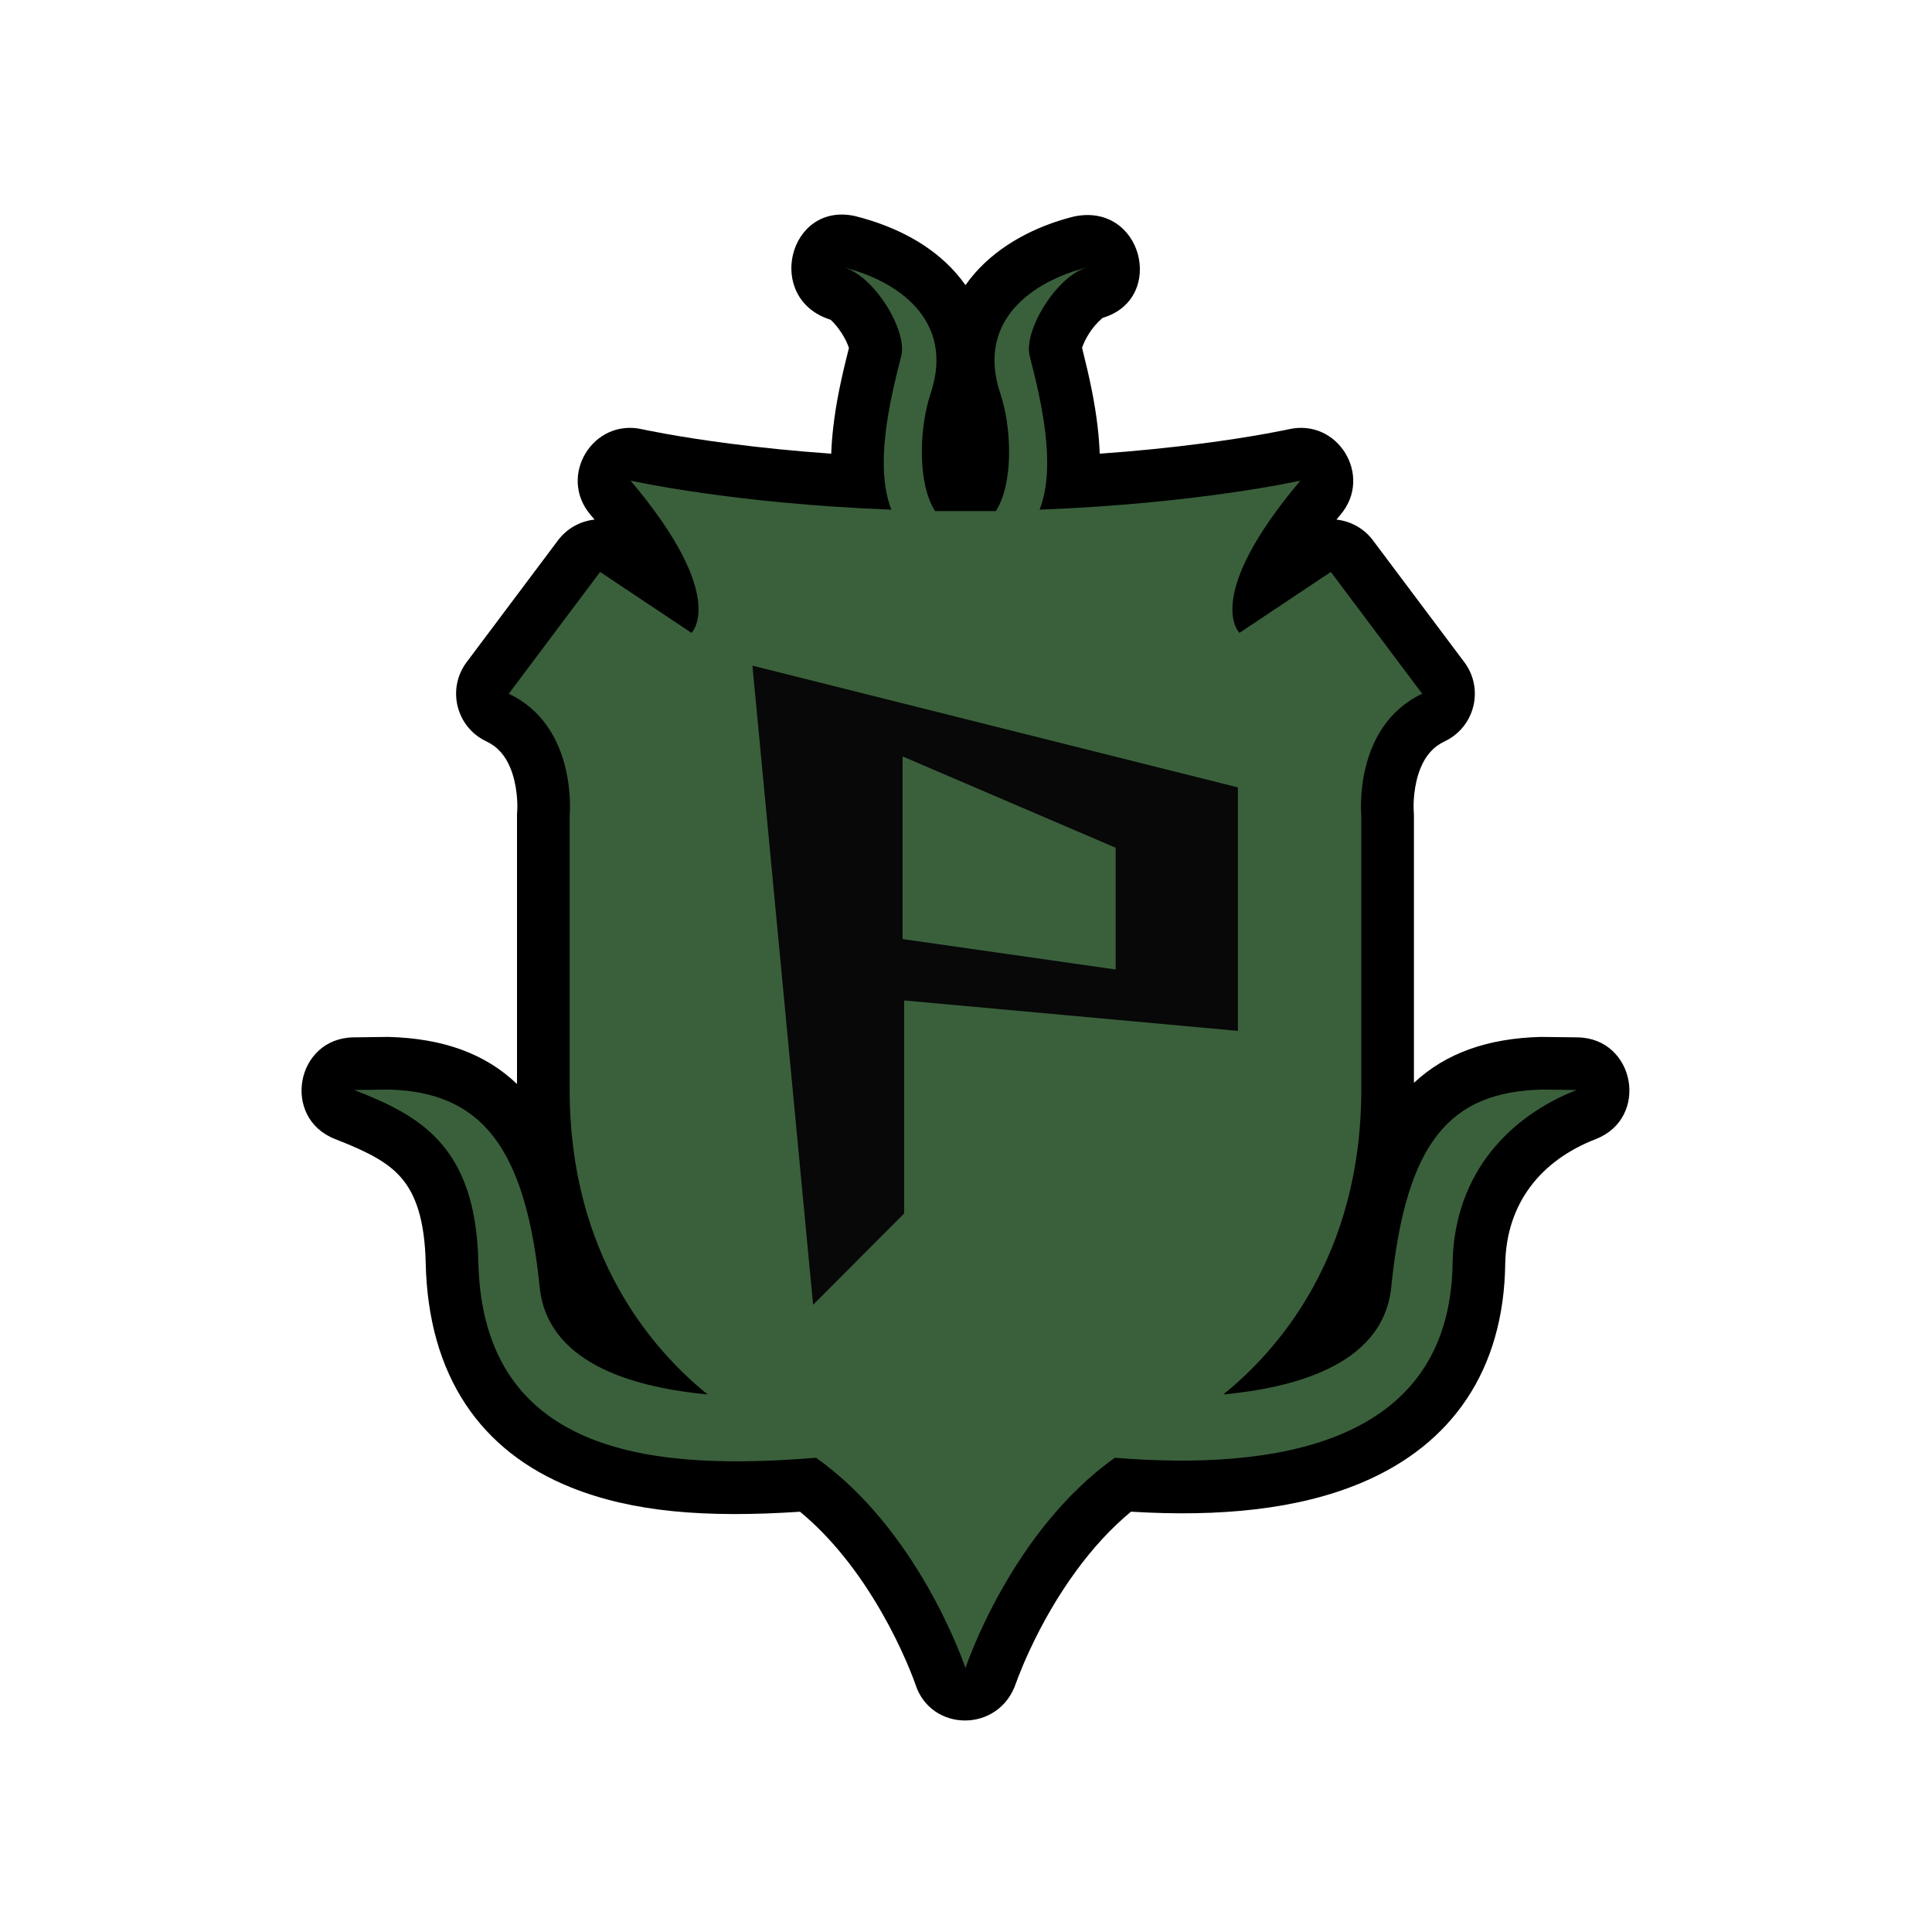 <?xml version="1.0" encoding="UTF-8"?>
<svg width="512px" height="512px" viewBox="0 0 512 512" version="1.1" xmlns="http://www.w3.org/2000/svg" xmlns:xlink="http://www.w3.org/1999/xlink">
    <!-- Generator: Sketch 53.2 (72643) - https://sketchapp.com -->
    <title>ic_ui_research_points</title>
    <desc>Created with Sketch.</desc>
    <g id="ic_ui_research_points" stroke="none" stroke-width="1" fill="none" fill-rule="evenodd">
        <g id="researchpoints" transform="translate(79, 56)">
            <path d="M162.979,388.697 C162.504,387.455 161.941,386.065 161.287,384.547 C159.467,380.327 157.272,375.876 154.7,371.386 C148.579,360.699 141.307,351.468 133.01,344.626 C108.05,346.28 88.738,344.749 72.42,338.225 C48.337,328.596 34.498,308.609 33.818,278.779 C33.558,267.415 31.218,260.492 27.169,255.932 C23.835,252.178 19.067,249.465 9.821,245.868 C-4.471,240.309 -0.639,219.114 14.695,218.912 L23.853,218.791 C38.555,219.177 49.633,223.271 58.012,231.27 L58.012,160.123 C58.012,159.678 58.033,159.234 58.076,158.791 C58.133,157.634 58.106,156.123 57.919,154.407 C57.656,151.991 57.12,149.669 56.293,147.627 C54.917,144.229 52.903,141.902 49.855,140.458 C41.878,136.679 39.369,126.537 44.665,119.476 L68.872,87.2 C71.283,83.986 74.829,82.097 78.552,81.698 C78.189,81.258 77.818,80.813 77.439,80.364 C68.814,70.141 78.122,54.814 91.17,57.753 C91.357,57.796 91.814,57.894 92.531,58.04 C93.784,58.295 95.28,58.583 97.008,58.895 C102.014,59.8 107.842,60.71 114.418,61.562 C122.888,62.659 131.865,63.566 141.287,64.231 C141.362,61.974 141.543,59.648 141.819,57.25 C142.57,50.722 143.832,44.667 145.977,36.23 C145.616,35.078 144.939,33.674 144.042,32.282 C143.126,30.858 142.082,29.6 141.137,28.745 C123.544,23.261 129.934,-2.666 147.612,1.263 C158.538,4.016 167.846,8.989 174.311,16.329 C175.23,17.373 176.08,18.451 176.86,19.562 C177.64,18.451 178.49,17.373 179.409,16.329 C185.874,8.989 195.182,4.016 205.417,1.422 C223.786,-2.666 230.175,23.261 213.204,28.235 C211.638,29.6 210.593,30.858 209.677,32.282 C208.781,33.674 208.103,35.078 207.761,36.168 C209.888,44.667 211.149,50.722 211.9,57.25 C212.176,59.648 212.357,61.974 212.433,64.231 C221.855,63.566 230.832,62.659 239.302,61.562 C245.878,60.71 251.706,59.8 256.712,58.895 C258.44,58.583 259.935,58.295 261.188,58.04 C261.906,57.894 262.363,57.796 262.55,57.753 C275.598,54.814 284.906,70.141 276.281,80.364 C275.902,80.813 275.531,81.258 275.168,81.698 C278.891,82.097 282.437,83.986 284.848,87.2 L309.054,119.476 C314.35,126.537 311.842,136.679 303.865,140.458 C300.817,141.902 298.803,144.229 297.427,147.627 C296.6,149.669 296.064,151.991 295.801,154.407 C295.614,156.123 295.587,157.634 295.645,158.746 C295.686,159.234 295.708,159.678 295.708,160.123 L295.708,230.959 C304.304,222.948 315.462,219.168 329.306,218.794 C329.43,218.791 332.67,218.83 339.025,218.912 C354.358,219.114 358.191,240.309 343.899,245.868 C329.244,251.569 320.292,262.894 319.904,278.698 C319.592,307.158 305.729,326.888 281.796,336.954 C265.16,343.95 244.581,346.066 220.728,344.612 C215.513,348.914 210.662,354.2 206.207,360.282 C201.342,366.923 197.229,374.114 193.886,381.304 C192.72,383.813 191.739,386.128 190.941,388.181 C190.671,388.877 190.445,389.482 190.264,389.989 C185.85,403.288 167.66,403.143 163.57,390.303 C163.431,389.906 163.24,389.382 162.979,388.697 Z" id="Shape" fill="#000000" fill-rule="nonzero"></path>
            <path d="M176.828,385.946 C176.093,383.808 164.031,349.306 137.266,330.32 C96.293,333.652 48.962,330.804 47.767,278.461 C47.065,247.686 32.324,239.65 14.879,232.864 L24.037,232.743 C48.227,233.396 60.274,247.501 64.058,285.457 C66.463,306.339 91.056,311.866 108.542,313.552 C94.203,301.99 71.966,276.928 71.966,232.743 L71.966,160.123 C71.966,160.123 74.225,136.562 55.828,127.848 L80.035,95.572 L104.241,111.71 C104.241,111.71 114.246,102.35 88.103,71.366 C88.103,71.366 115.255,77.482 157.212,79.063 C152.726,67.412 156.736,50.387 159.851,38.3 C161.529,31.36 152.395,16.861 144.585,14.884 L144.875,14.948 C158.633,18.434 174.092,28.673 167.67,48.144 C167.355,49.152 167.355,49.144 167.056,50.153 C164.7,58.536 164.2,72.165 168.791,79.435 L184.929,79.435 C189.52,72.165 189.02,58.536 186.663,50.153 C186.365,49.144 186.365,49.152 186.05,48.144 C179.627,28.673 195.087,18.434 208.845,14.948 L209.135,14.884 C201.324,16.861 192.191,31.36 193.869,38.3 C196.983,50.387 200.994,67.412 196.507,79.063 C238.465,77.482 265.616,71.366 265.616,71.366 C239.474,102.35 249.479,111.71 249.479,111.71 L273.685,95.572 L297.892,127.848 C279.495,136.562 281.754,160.123 281.754,160.123 L281.754,232.743 C281.754,276.928 259.516,301.99 245.178,313.552 C262.663,311.866 287.257,306.339 289.661,285.457 C293.583,246.113 305.492,233.396 329.683,232.743 L338.841,232.864 C321.396,239.65 306.493,254.626 305.952,278.461 C305.468,327.665 257.427,333.652 216.453,330.32 C188.826,349.919 176.86,386.051 176.86,386.051 L176.828,385.946 Z" id="Shape" fill="#3A603B" fill-rule="nonzero"></path>
            <path d="M120.398,120.403 L136.48,289.788 L160.604,265.59 L160.604,209.128 L249.057,217.194 L249.057,152.667 L120.398,120.403 Z M160.199,144.468 L160.199,192.864 L216.661,200.93 L216.661,168.666 L160.199,144.468 Z" id="Shape" fill="#080808"></path>
        </g>
    </g>
</svg>